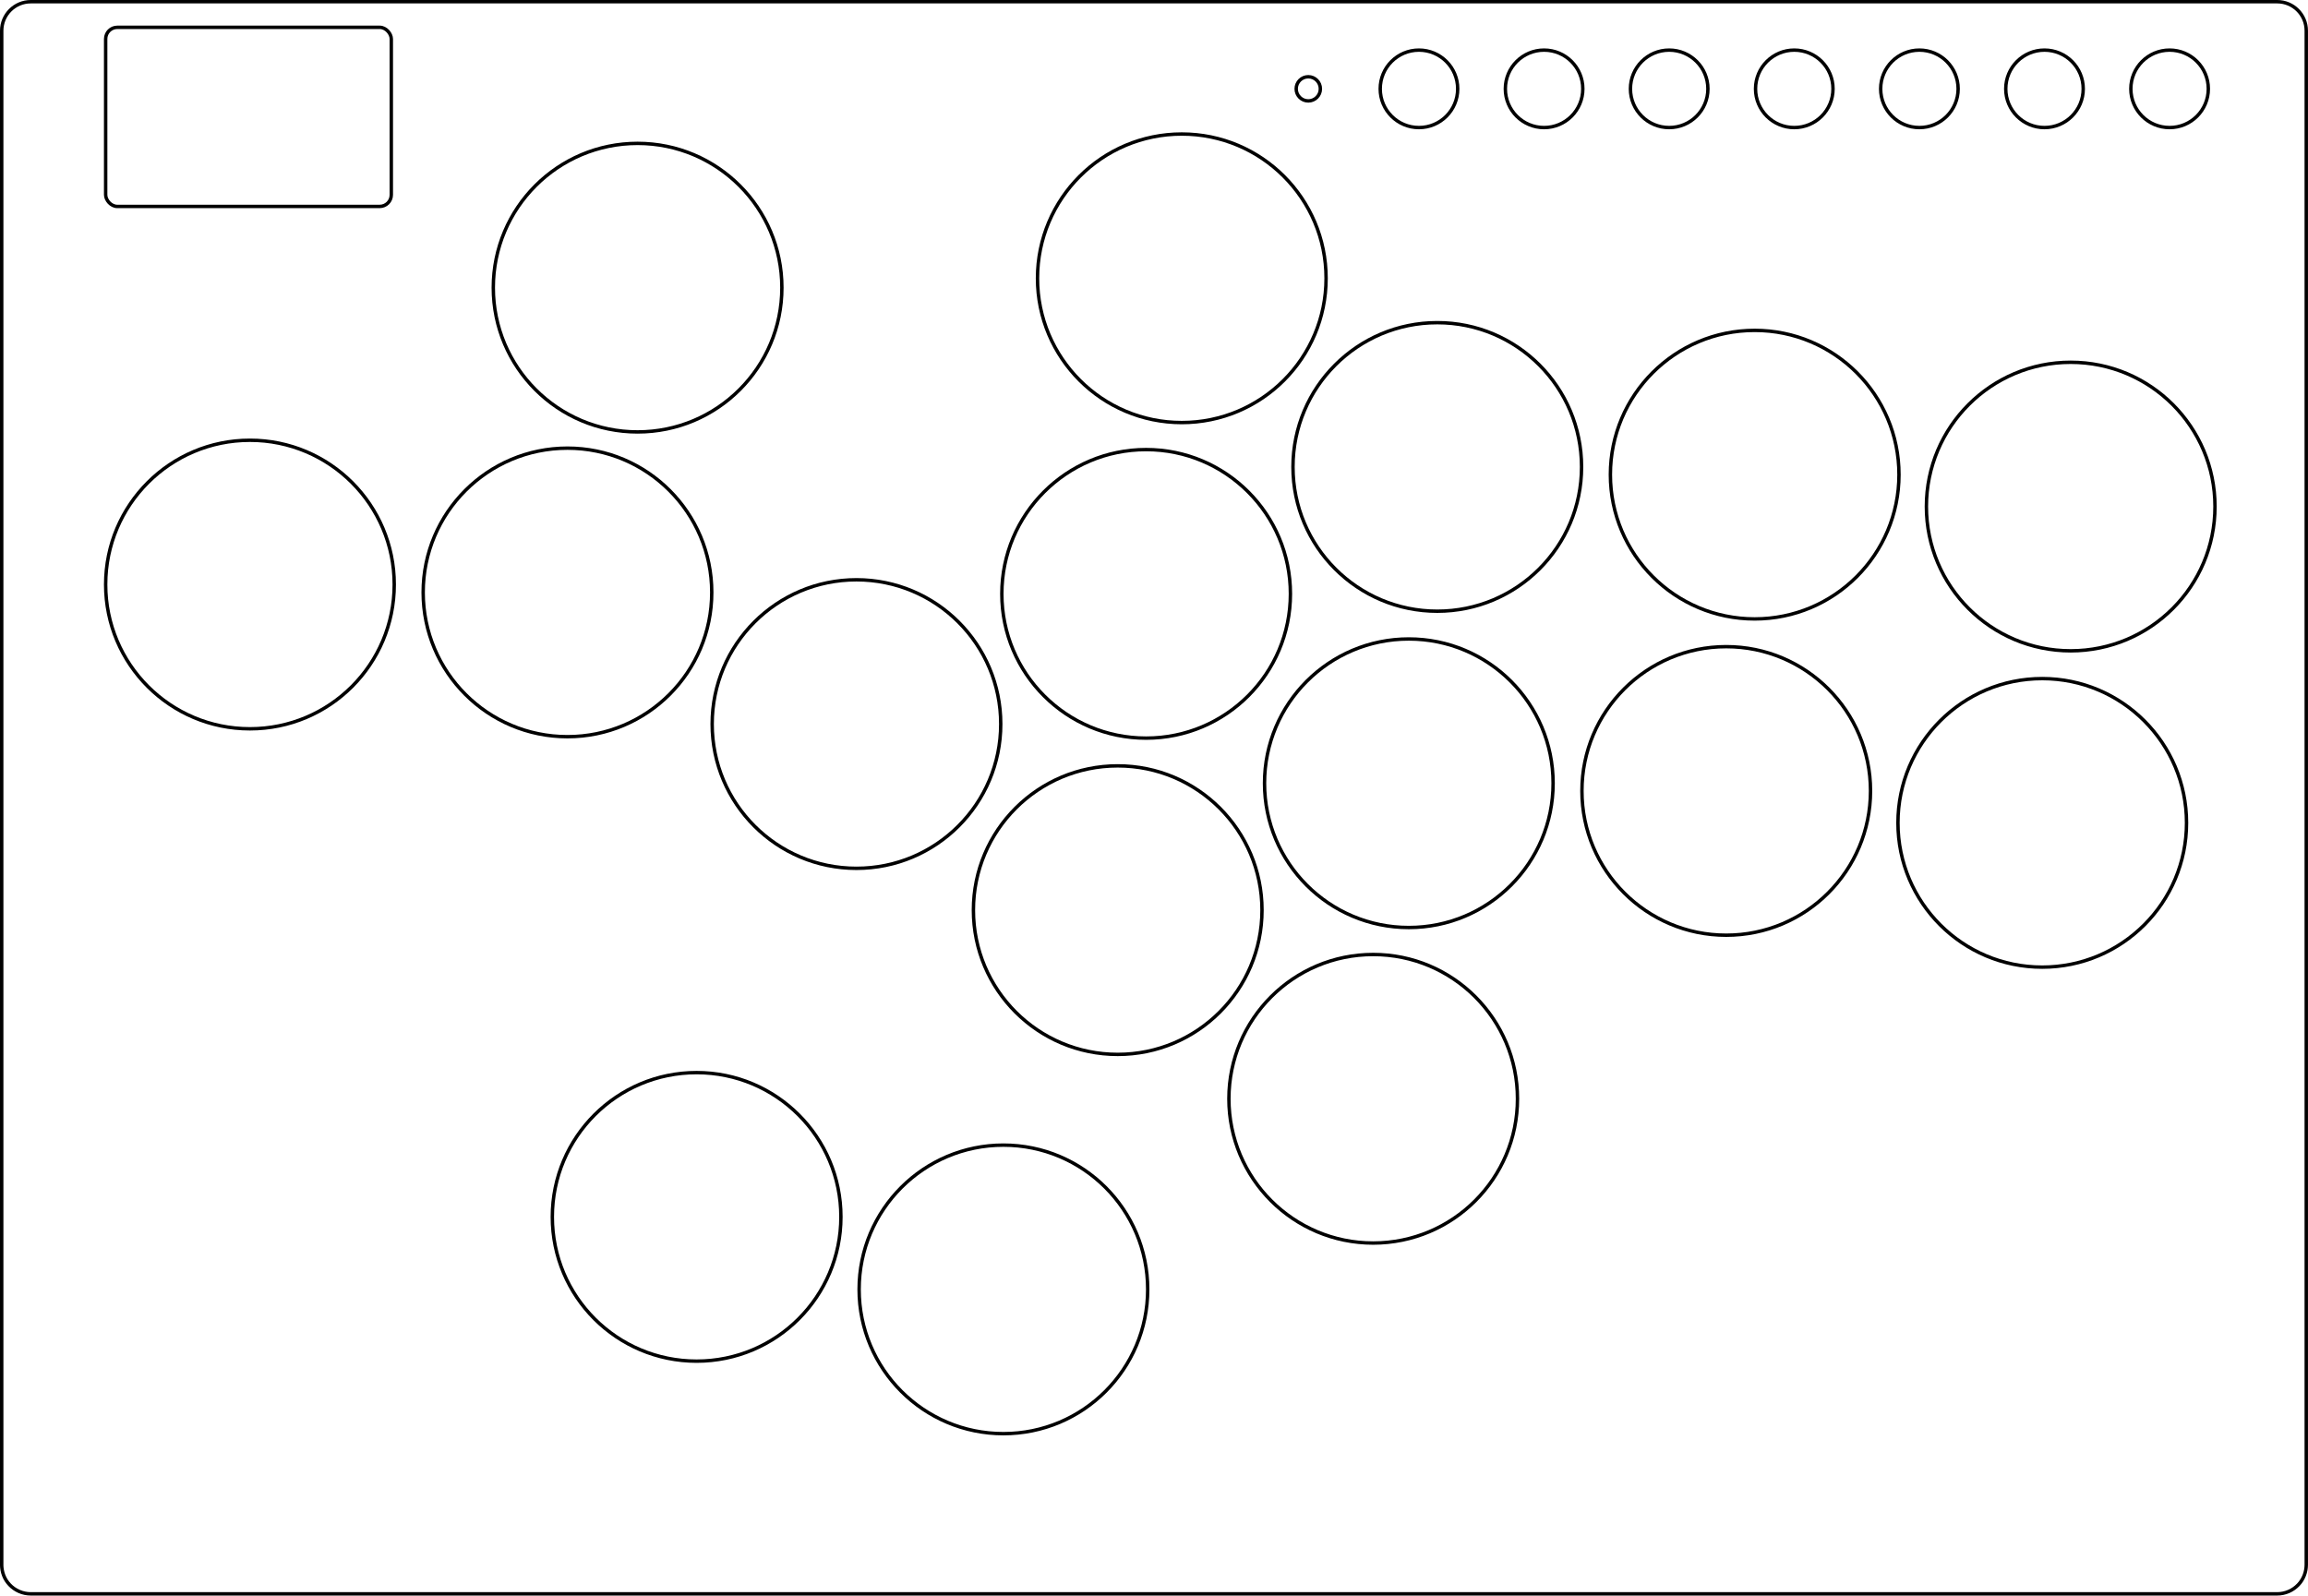 <?xml version="1.0" encoding="UTF-8"?>
<svg id="a" data-name="Layer 1" xmlns="http://www.w3.org/2000/svg" viewBox="0 0 675.65 467.15">
  <defs>
    <style>
      .b {
        fill: none;
        stroke: #000;
        stroke-linecap: round;
        stroke-linejoin: round;
      }
    </style>
  </defs>
  <circle class="b" cx="203.93" cy="356.28" r="42.24"/>
  <circle class="b" cx="401.99" cy="321.7" r="42.24"/>
  <circle class="b" cx="345.96" cy="81.48" r="42.24"/>
  <path class="b" d="M.5,458.15V9c0-4.7,3.81-8.5,8.5-8.5,0,0,657.64,0,657.64,0,4.7,0,8.5,3.81,8.5,8.5v449.14c-.01,1.05-.2,2.12-.59,3.11-.2.5-.44.98-.73,1.44s-.63.9-1.01,1.3c-.78.82-1.72,1.48-2.76,1.94s-2.25.73-3.42.72H9c-1.16,0-2.34-.24-3.42-.72s-1.98-1.12-2.76-1.94-1.35-1.72-1.74-2.74-.57-2.05-.59-3.11Z"/>
  <rect class="b" x="30.93" y="8" width="83.62" height="52.44" rx="3.4" ry="3.4"/>
  <circle class="b" cx="415.39" cy="26.01" r="11.34"/>
  <circle class="b" cx="382.99" cy="26.01" r="3.54"/>
  <circle class="b" cx="488.64" cy="26.01" r="11.34"/>
  <circle class="b" cx="452.02" cy="26.01" r="11.34"/>
  <circle class="b" cx="561.89" cy="26.01" r="11.34"/>
  <circle class="b" cx="525.26" cy="26.01" r="11.34"/>
  <circle class="b" cx="635.13" cy="26.01" r="11.34"/>
  <circle class="b" cx="598.51" cy="26.01" r="11.34"/>
  <circle class="b" cx="327.2" cy="266.47" r="42.24"/>
  <circle class="b" cx="293.74" cy="377.51" r="42.24"/>
  <circle class="b" cx="166.12" cy="173.45" r="42.24"/>
  <circle class="b" cx="73.17" cy="171.14" r="42.24"/>
  <circle class="b" cx="335.52" cy="173.87" r="42.24"/>
  <circle class="b" cx="250.72" cy="211.99" r="42.24"/>
  <circle class="b" cx="186.65" cy="84.22" r="42.24"/>
  <circle class="b" cx="597.85" cy="240.92" r="42.24"/>
  <circle class="b" cx="420.75" cy="136.71" r="42.24"/>
  <circle class="b" cx="505.34" cy="231.57" r="42.24"/>
  <circle class="b" cx="412.42" cy="229.32" r="42.24"/>
  <circle class="b" cx="513.67" cy="138.97" r="42.24"/>
  <circle class="b" cx="606.18" cy="148.31" r="42.24"/>
</svg>
